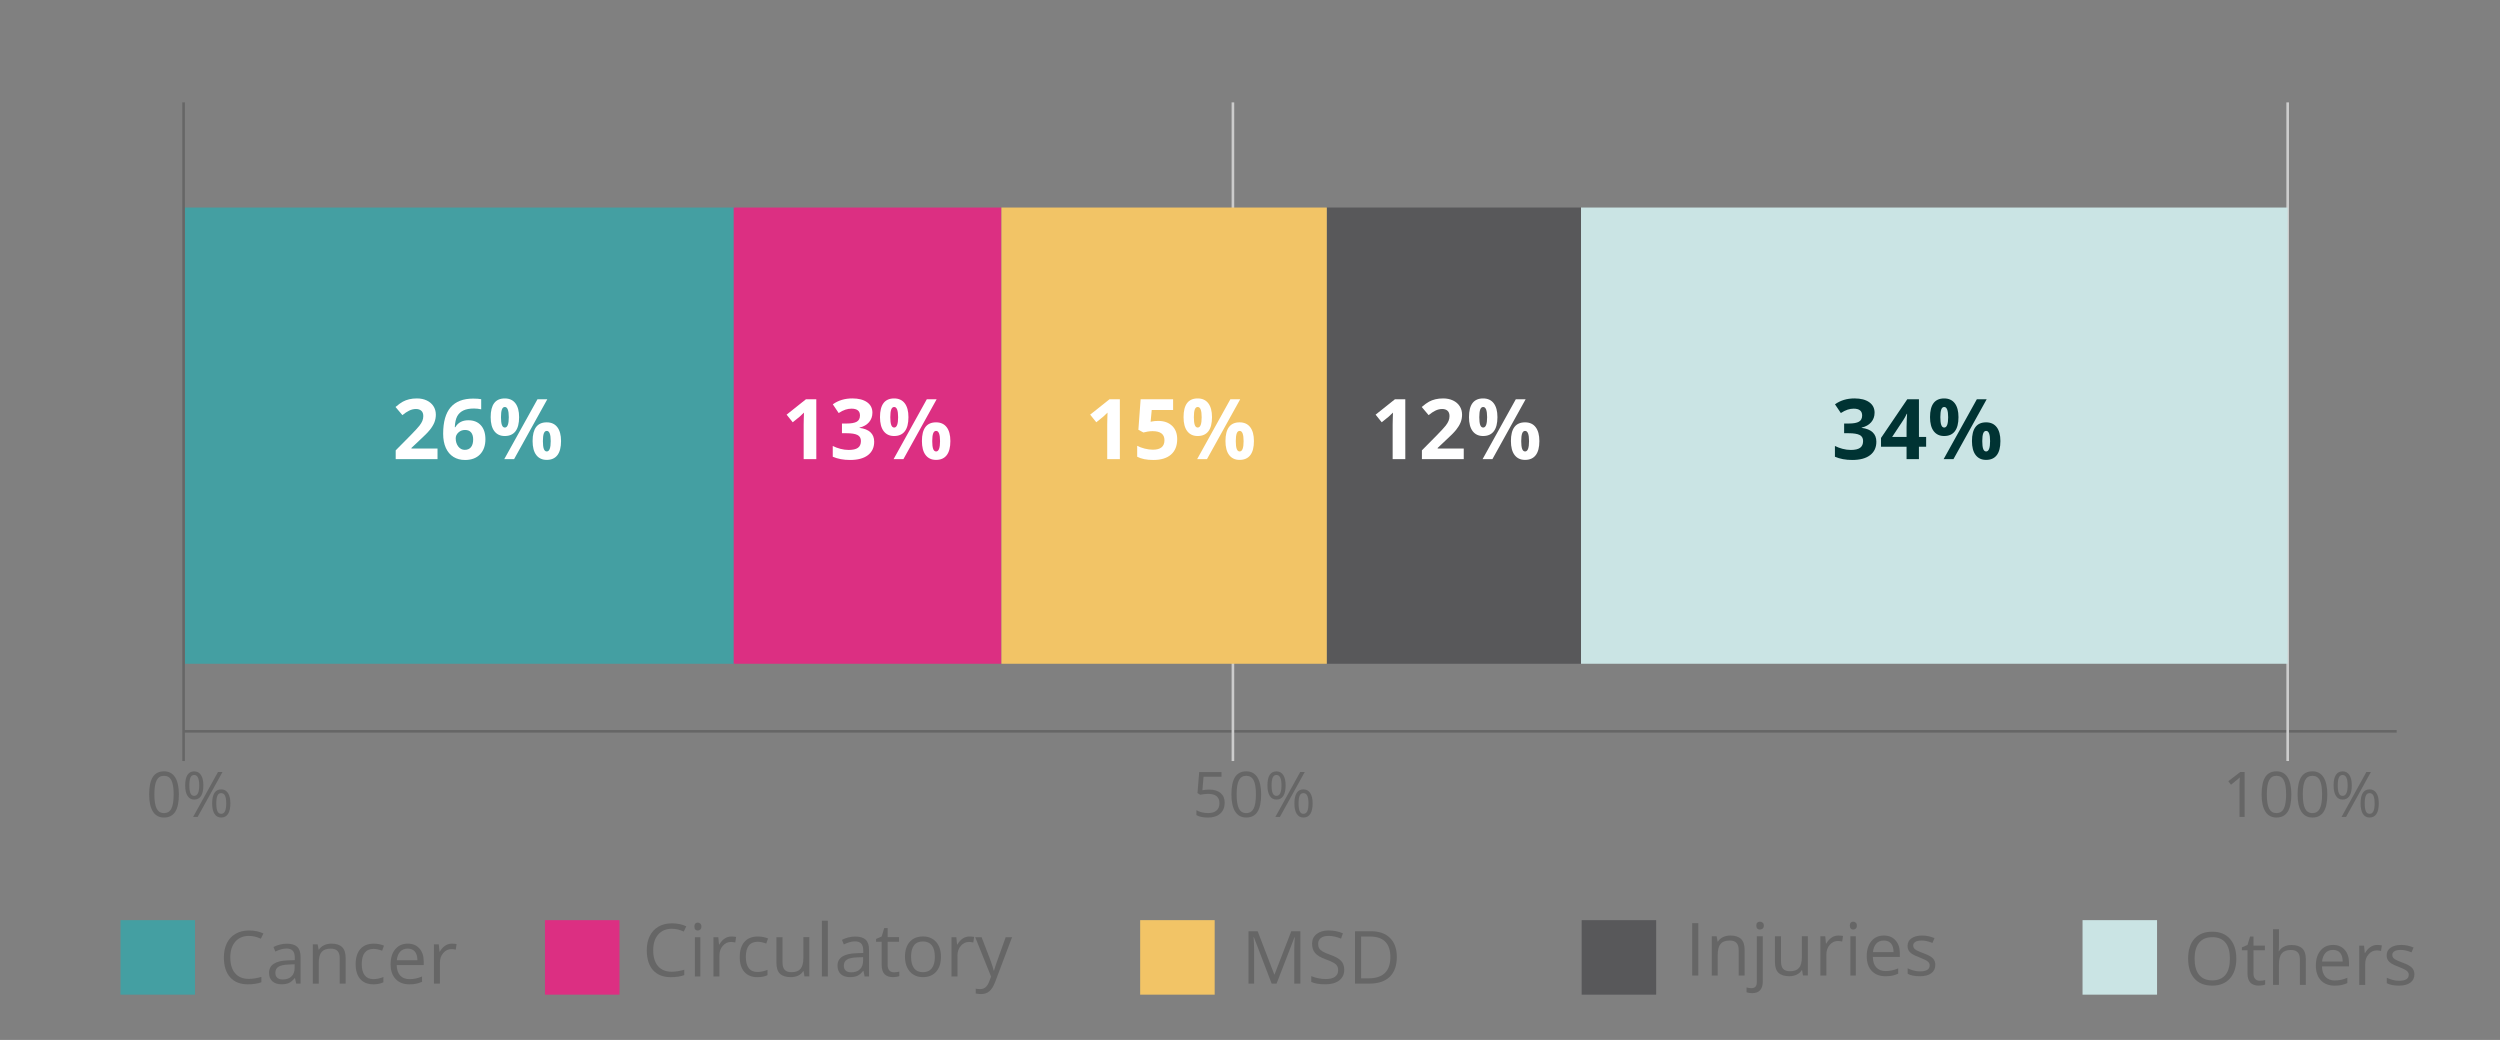 <?xml version="1.0" encoding="utf-8"?>
<!-- Generator: Adobe Illustrator 16.0.0, SVG Export Plug-In . SVG Version: 6.00 Build 0)  -->
<!DOCTYPE svg PUBLIC "-//W3C//DTD SVG 1.1//EN" "http://www.w3.org/Graphics/SVG/1.1/DTD/svg11.dtd">
<svg version="1.1" id="Capa_1" xmlns="http://www.w3.org/2000/svg" xmlns:xlink="http://www.w3.org/1999/xlink" x="0px" y="0px"
	 width="477px" height="198.425px" viewBox="0 0 477 198.425" enable-background="new 0 0 477 198.425" xml:space="preserve">
<rect x="0" y="0" width="477" height="198.425" fill="#808080" stroke="none"/>
<g id="Capa_1_1_">
</g>
<rect x="35.281" y="39.598" fill="#449FA2" width="104.954" height="87.048"/>
<line fill="none" stroke="#666666" stroke-width="0.5" stroke-miterlimit="10" x1="35.029" y1="139.537" x2="457.285" y2="139.537"/>
<g>
	<line fill="none" stroke="#CCCCCC" stroke-width="0.5" stroke-miterlimit="10" x1="235.24" y1="145.203" x2="235.24" y2="19.535"/>
	<line fill="none" stroke="#CCCCCC" stroke-width="0.5" stroke-miterlimit="10" x1="436.49" y1="145.203" x2="436.49" y2="19.535"/>
</g>
<g>
	<path fill="#666666" d="M28.46,151.57c0-1.488,0.231-2.598,0.699-3.318c0.466-0.721,1.178-1.082,2.134-1.082
		c0.929,0,1.634,0.377,2.116,1.129c0.479,0.755,0.723,1.847,0.723,3.273c0,1.479-0.232,2.588-0.699,3.316
		c-0.467,0.73-1.18,1.098-2.14,1.098c-0.925,0-1.628-0.375-2.11-1.121C28.702,154.115,28.46,153.018,28.46,151.57z M29.456,151.57
		c0,1.244,0.146,2.148,0.438,2.717c0.293,0.566,0.759,0.853,1.397,0.853c0.646,0,1.116-0.287,1.405-0.861
		c0.291-0.573,0.438-1.478,0.438-2.702c0-1.229-0.146-2.127-0.438-2.697s-0.759-0.855-1.405-0.855c-0.642,0-1.104,0.279-1.397,0.846
		C29.603,149.425,29.456,150.328,29.456,151.57z"/>
	<path fill="#666666" d="M35.333,149.854c0-0.886,0.145-1.554,0.433-2.002c0.289-0.446,0.717-0.672,1.281-0.672
		c0.563,0,0.997,0.229,1.3,0.694c0.305,0.465,0.455,1.125,0.455,1.979c0,0.894-0.147,1.565-0.445,2.021s-0.731,0.685-1.31,0.685
		c-0.542,0-0.963-0.231-1.264-0.697C35.484,151.396,35.333,150.727,35.333,149.854z M36.124,149.854c0,0.666,0.07,1.164,0.217,1.496
		c0.146,0.334,0.38,0.5,0.706,0.5c0.644,0,0.964-0.666,0.964-1.996c0-1.326-0.32-1.987-0.964-1.987
		c-0.325,0-0.563,0.164-0.706,0.493C36.198,148.689,36.124,149.188,36.124,149.854z M36.848,155.869l4.739-8.566h0.864l-4.739,8.566
		H36.848z M40.479,153.289c0-0.887,0.146-1.555,0.436-2.002c0.29-0.449,0.718-0.676,1.286-0.676c0.552,0,0.979,0.229,1.292,0.688
		c0.309,0.459,0.463,1.121,0.463,1.988c0,0.887-0.148,1.559-0.446,2.014c-0.297,0.455-0.732,0.684-1.309,0.684
		c-0.554,0-0.979-0.23-1.274-0.695C40.626,154.824,40.479,154.158,40.479,153.289z M41.27,153.289c0,0.668,0.071,1.166,0.217,1.494
		c0.146,0.328,0.384,0.492,0.711,0.492c0.329,0,0.572-0.16,0.729-0.486c0.157-0.324,0.235-0.824,0.235-1.5
		c0-0.666-0.078-1.162-0.235-1.481c-0.155-0.322-0.398-0.481-0.729-0.481c-0.329,0-0.564,0.159-0.711,0.481
		C41.341,152.126,41.27,152.623,41.27,153.289z"/>
</g>
<g>
	<path fill="#666666" d="M228.276,155.518v-0.938c0.272,0.174,0.612,0.313,1.021,0.412c0.406,0.098,0.808,0.146,1.201,0.146
		c0.688,0,1.222-0.16,1.604-0.481c0.381-0.324,0.57-0.791,0.57-1.402c0-1.191-0.732-1.787-2.199-1.787
		c-0.371,0-0.867,0.057-1.489,0.168l-0.504-0.32l0.325-4.008h4.261v0.893h-3.43l-0.217,2.576c0.449-0.082,0.896-0.123,1.342-0.123
		c0.903,0,1.613,0.225,2.132,0.666c0.52,0.445,0.776,1.055,0.776,1.826c0,0.889-0.282,1.584-0.849,2.09
		c-0.563,0.506-1.343,0.758-2.335,0.758C229.52,155.986,228.783,155.83,228.276,155.518z"/>
	<path fill="#666666" d="M234.955,151.57c0-1.488,0.231-2.598,0.697-3.318c0.468-0.721,1.18-1.082,2.136-1.082
		c0.929,0,1.634,0.377,2.115,1.129c0.48,0.755,0.725,1.847,0.725,3.273c0,1.479-0.232,2.588-0.699,3.316
		c-0.467,0.73-1.18,1.098-2.14,1.098c-0.927,0-1.628-0.375-2.11-1.121C235.196,154.115,234.955,153.018,234.955,151.57z
		 M235.951,151.57c0,1.244,0.146,2.148,0.438,2.717c0.293,0.566,0.76,0.853,1.398,0.853c0.646,0,1.114-0.287,1.405-0.861
		c0.291-0.573,0.438-1.478,0.438-2.702c0-1.229-0.146-2.127-0.438-2.697s-0.758-0.855-1.405-0.855c-0.642,0-1.105,0.279-1.398,0.846
		C236.096,149.425,235.951,150.328,235.951,151.57z"/>
	<path fill="#666666" d="M241.828,149.854c0-0.886,0.143-1.554,0.432-2.002c0.289-0.446,0.717-0.672,1.281-0.672
		c0.563,0,0.998,0.229,1.301,0.694c0.305,0.465,0.455,1.125,0.455,1.979c0,0.894-0.148,1.565-0.445,2.021
		c-0.299,0.455-0.732,0.685-1.311,0.685c-0.541,0-0.963-0.231-1.266-0.697C241.979,151.396,241.828,150.727,241.828,149.854z
		 M242.619,149.854c0,0.666,0.07,1.164,0.217,1.496c0.145,0.334,0.379,0.5,0.705,0.5c0.645,0,0.965-0.666,0.965-1.996
		c0-1.326-0.32-1.987-0.965-1.987c-0.324,0-0.563,0.164-0.705,0.493C242.692,148.689,242.619,149.188,242.619,149.854z
		 M243.342,155.869l4.738-8.566h0.863l-4.738,8.566H243.342z M246.973,153.289c0-0.887,0.146-1.555,0.436-2.002
		c0.287-0.449,0.719-0.676,1.283-0.676c0.555,0,0.982,0.229,1.293,0.688s0.465,1.121,0.465,1.988c0,0.887-0.148,1.559-0.447,2.014
		c-0.297,0.455-0.73,0.684-1.311,0.684c-0.551,0-0.977-0.23-1.271-0.695C247.121,154.824,246.973,154.158,246.973,153.289z
		 M247.764,153.289c0,0.668,0.072,1.166,0.217,1.494c0.146,0.328,0.383,0.492,0.711,0.492c0.33,0,0.572-0.16,0.729-0.486
		c0.158-0.324,0.236-0.824,0.236-1.5c0-0.666-0.078-1.162-0.236-1.481c-0.156-0.322-0.396-0.481-0.729-0.481
		c-0.328,0-0.564,0.159-0.711,0.481C247.836,152.126,247.764,152.623,247.764,153.289z"/>
</g>
<g>
	<path fill="#666666" d="M425.158,149.055l2.271-1.753h0.842v8.566h-0.973v-6.104c0-0.509,0.018-0.986,0.047-1.438
		c-0.082,0.082-0.174,0.168-0.273,0.258c-0.102,0.09-0.564,0.471-1.396,1.143L425.158,149.055z"/>
	<path fill="#666666" d="M431.516,151.57c0-1.488,0.234-2.598,0.699-3.318c0.467-0.721,1.178-1.082,2.135-1.082
		c0.93,0,1.635,0.377,2.115,1.129c0.48,0.755,0.725,1.847,0.725,3.273c0,1.479-0.234,2.588-0.699,3.316
		c-0.467,0.73-1.18,1.098-2.141,1.098c-0.926,0-1.629-0.375-2.109-1.121C431.758,154.115,431.516,153.018,431.516,151.57z
		 M432.512,151.57c0,1.244,0.146,2.148,0.438,2.717c0.292,0.567,0.76,0.853,1.396,0.853c0.646,0,1.117-0.287,1.406-0.861
		c0.291-0.573,0.438-1.478,0.438-2.702c0-1.229-0.146-2.127-0.438-2.697c-0.289-0.57-0.76-0.855-1.406-0.855
		c-0.641,0-1.104,0.279-1.396,0.846C432.656,149.425,432.512,150.328,432.512,151.57z"/>
	<path fill="#666666" d="M438.379,151.57c0-1.488,0.23-2.598,0.697-3.318s1.18-1.082,2.135-1.082c0.93,0,1.635,0.377,2.115,1.129
		c0.48,0.755,0.725,1.847,0.725,3.273c0,1.479-0.232,2.588-0.699,3.316c-0.467,0.73-1.18,1.098-2.141,1.098
		c-0.926,0-1.627-0.375-2.109-1.121C438.617,154.115,438.379,153.018,438.379,151.57z M439.375,151.57
		c0,1.244,0.146,2.148,0.438,2.717c0.293,0.566,0.76,0.853,1.398,0.853c0.646,0,1.113-0.287,1.404-0.861
		c0.291-0.573,0.438-1.478,0.438-2.702c0-1.229-0.146-2.127-0.438-2.697s-0.76-0.855-1.404-0.855c-0.643,0-1.105,0.279-1.398,0.846
		C439.52,149.425,439.375,150.328,439.375,151.57z"/>
	<path fill="#666666" d="M445.252,149.854c0-0.886,0.145-1.554,0.434-2.002c0.287-0.446,0.715-0.672,1.279-0.672
		c0.563,0,0.998,0.229,1.301,0.694c0.305,0.465,0.455,1.125,0.455,1.979c0,0.894-0.148,1.565-0.445,2.021s-0.734,0.685-1.311,0.685
		c-0.543,0-0.963-0.231-1.266-0.697C445.401,151.396,445.252,150.727,445.252,149.854z M446.043,149.854
		c0,0.666,0.07,1.164,0.217,1.496c0.146,0.334,0.381,0.5,0.705,0.5c0.645,0,0.965-0.666,0.965-1.996c0-1.326-0.32-1.987-0.965-1.987
		c-0.324,0-0.563,0.164-0.705,0.493C446.115,148.689,446.043,149.188,446.043,149.854z M446.766,155.869l4.738-8.566h0.861
		l-4.736,8.566H446.766z M450.397,153.289c0-0.887,0.145-1.555,0.434-2.002c0.289-0.449,0.721-0.676,1.285-0.676
		c0.555,0,0.982,0.229,1.291,0.688c0.313,0.459,0.465,1.121,0.465,1.988c0,0.887-0.146,1.559-0.445,2.014
		c-0.297,0.455-0.732,0.684-1.311,0.684c-0.551,0-0.977-0.23-1.271-0.695C450.545,154.824,450.397,154.158,450.397,153.289z
		 M451.188,153.289c0,0.668,0.07,1.166,0.217,1.494s0.383,0.492,0.711,0.492c0.33,0,0.572-0.16,0.729-0.486
		c0.158-0.324,0.234-0.824,0.234-1.5c0-0.666-0.076-1.162-0.234-1.481c-0.154-0.322-0.398-0.481-0.729-0.481
		s-0.564,0.159-0.711,0.481C451.258,152.126,451.188,152.623,451.188,153.289z"/>
</g>
<rect x="253.147" y="39.598" fill="#58585A" width="48.512" height="87.048"/>
<rect x="139.984" y="39.598" fill="#DC2F82" width="51.088" height="87.048"/>
<rect x="191.072" y="39.598" fill="#F2C466" width="62.075" height="87.048"/>
<rect x="301.656" y="39.598" fill="#CAE4E4" width="134.832" height="87.048"/>
<g>
	<path fill="#003333" d="M357.67,78.74c0,0.714-0.219,1.32-0.648,1.82c-0.434,0.5-1.039,0.844-1.82,1.031v0.047
		c0.922,0.114,1.619,0.395,2.096,0.84c0.473,0.445,0.711,1.046,0.711,1.801c0,1.099-0.398,1.954-1.195,2.566
		c-0.797,0.612-1.938,0.918-3.414,0.918c-1.24,0-2.34-0.206-3.297-0.617v-2.055c0.439,0.224,0.93,0.406,1.461,0.547
		c0.531,0.141,1.057,0.211,1.578,0.211c0.797,0,1.385-0.136,1.766-0.406c0.379-0.271,0.57-0.706,0.57-1.305
		c0-0.536-0.219-0.917-0.656-1.141c-0.437-0.224-1.137-0.336-2.094-0.336h-0.867v-1.852h0.883c0.887,0,1.531-0.116,1.941-0.348
		c0.408-0.231,0.613-0.629,0.613-1.191c0-0.864-0.543-1.297-1.625-1.297c-0.375,0-0.76,0.063-1.146,0.188
		c-0.389,0.125-0.82,0.341-1.293,0.648l-1.117-1.664c1.041-0.75,2.283-1.125,3.729-1.125c1.182,0,2.113,0.239,2.801,0.719
		C357.324,77.22,357.67,77.886,357.67,78.74z"/>
	<path fill="#003333" d="M367.506,85.24h-1.375v2.367h-2.359V85.24h-4.875v-1.68l5.008-7.375h2.229v7.18h1.375L367.506,85.24
		L367.506,85.24z M363.772,83.365v-1.938c0-0.323,0.012-0.792,0.039-1.406c0.025-0.614,0.047-0.972,0.063-1.07h-0.063
		c-0.193,0.427-0.426,0.844-0.695,1.25l-2.094,3.164H363.772z"/>
	<path fill="#003333" d="M373.678,79.592c0,1.198-0.232,2.098-0.695,2.699c-0.465,0.602-1.145,0.902-2.039,0.902
		c-0.857,0-1.521-0.309-1.992-0.926c-0.469-0.617-0.703-1.509-0.703-2.676c0-2.38,0.898-3.57,2.695-3.57
		c0.879,0,1.555,0.309,2.027,0.926C373.442,77.564,373.678,78.446,373.678,79.592z M370.217,79.607c0,0.661,0.059,1.155,0.176,1.48
		c0.117,0.325,0.305,0.488,0.566,0.488c0.5,0,0.75-0.656,0.75-1.969c0-1.302-0.25-1.953-0.75-1.953c-0.264,0-0.449,0.16-0.566,0.48
		C370.276,78.453,370.217,78.946,370.217,79.607z M379.053,76.186l-6.336,11.422h-1.875l6.336-11.422H379.053z M381.678,84.154
		c0,1.192-0.232,2.09-0.695,2.691c-0.465,0.604-1.145,0.902-2.039,0.902c-0.857,0-1.521-0.309-1.992-0.926
		c-0.469-0.617-0.703-1.507-0.703-2.668c0-2.38,0.898-3.57,2.695-3.57c0.879,0,1.555,0.309,2.027,0.926
		C381.442,82.127,381.678,83.009,381.678,84.154z M378.217,84.17c0,0.661,0.059,1.155,0.176,1.48
		c0.117,0.325,0.305,0.488,0.566,0.488c0.5,0,0.75-0.656,0.75-1.969c0-1.302-0.25-1.953-0.75-1.953c-0.264,0-0.449,0.16-0.566,0.48
		C378.276,83.016,378.217,83.509,378.217,84.17z"/>
</g>
<g>
	<path fill="#FFFFFF" d="M268.133,87.607h-2.414v-6.609l0.023-1.086l0.037-1.188c-0.398,0.401-0.68,0.664-0.836,0.789l-1.313,1.055
		l-1.164-1.453l3.68-2.93h1.984L268.133,87.607L268.133,87.607z"/>
	<path fill="#FFFFFF" d="M279.281,87.607h-7.982v-1.68l2.867-2.898c0.85-0.87,1.402-1.473,1.664-1.809
		c0.262-0.336,0.447-0.646,0.563-0.934c0.115-0.286,0.172-0.583,0.172-0.891c0-0.458-0.125-0.8-0.379-1.023
		c-0.252-0.224-0.59-0.336-1.012-0.336c-0.441,0-0.871,0.102-1.289,0.305c-0.416,0.203-0.854,0.492-1.305,0.867l-1.313-1.555
		c0.563-0.479,1.029-0.817,1.398-1.016c0.371-0.198,0.771-0.351,1.211-0.457c0.438-0.106,0.928-0.16,1.469-0.16
		c0.715,0,1.344,0.13,1.891,0.391c0.548,0.261,0.975,0.625,1.273,1.094c0.303,0.469,0.453,1.005,0.453,1.609
		c0,0.526-0.092,1.02-0.277,1.479c-0.184,0.461-0.471,0.934-0.857,1.418c-0.389,0.484-1.07,1.175-2.053,2.07l-1.469,1.383v0.109
		h4.978v2.034H279.281z"/>
	<path fill="#FFFFFF" d="M285.711,79.592c0,1.198-0.23,2.098-0.695,2.699c-0.463,0.602-1.143,0.902-2.039,0.902
		c-0.857,0-1.521-0.309-1.992-0.926c-0.469-0.617-0.703-1.509-0.703-2.676c0-2.38,0.898-3.57,2.695-3.57
		c0.881,0,1.559,0.309,2.027,0.926C285.477,77.564,285.711,78.446,285.711,79.592z M282.25,79.607c0,0.661,0.059,1.155,0.176,1.48
		c0.117,0.325,0.307,0.488,0.566,0.488c0.5,0,0.75-0.656,0.75-1.969c0-1.302-0.25-1.953-0.75-1.953c-0.262,0-0.449,0.16-0.566,0.48
		C282.309,78.453,282.25,78.946,282.25,79.607z M291.086,76.186l-6.336,11.422h-1.875l6.336-11.422H291.086z M293.711,84.154
		c0,1.192-0.23,2.09-0.695,2.691c-0.463,0.604-1.143,0.902-2.039,0.902c-0.857,0-1.521-0.309-1.992-0.926
		c-0.469-0.617-0.703-1.507-0.703-2.668c0-2.38,0.898-3.57,2.695-3.57c0.881,0,1.559,0.309,2.027,0.926
		C293.477,82.127,293.711,83.009,293.711,84.154z M290.25,84.17c0,0.661,0.059,1.155,0.176,1.48
		c0.117,0.325,0.307,0.488,0.566,0.488c0.5,0,0.75-0.656,0.75-1.969c0-1.302-0.25-1.953-0.75-1.953c-0.262,0-0.449,0.16-0.566,0.48
		C290.309,83.016,290.25,83.509,290.25,84.17z"/>
</g>
<g>
	<path fill="#FFFFFF" d="M213.672,87.607h-2.414v-6.609l0.021-1.086l0.039-1.188c-0.399,0.401-0.68,0.664-0.836,0.789l-1.313,1.055
		l-1.164-1.453l3.68-2.93h1.984L213.672,87.607L213.672,87.607z"/>
	<path fill="#FFFFFF" d="M220.992,80.311c1.104,0,1.981,0.31,2.637,0.93c0.654,0.62,0.979,1.469,0.979,2.547
		c0,1.276-0.394,2.258-1.18,2.945s-1.911,1.031-3.375,1.031c-1.271,0-2.297-0.206-3.078-0.617v-2.086
		c0.411,0.219,0.893,0.397,1.438,0.535c0.547,0.138,1.063,0.207,1.555,0.207c1.474,0,2.211-0.604,2.211-1.813
		c0-1.151-0.763-1.727-2.289-1.727c-0.276,0-0.581,0.027-0.914,0.082c-0.333,0.055-0.604,0.113-0.813,0.176l-0.961-0.516l0.43-5.82
		h6.195v2.047h-4.078l-0.211,2.242l0.271-0.055C220.13,80.347,220.523,80.311,220.992,80.311z"/>
	<path fill="#FFFFFF" d="M231.25,79.592c0,1.198-0.231,2.098-0.695,2.699s-1.144,0.902-2.039,0.902
		c-0.857,0-1.521-0.309-1.992-0.926c-0.469-0.617-0.703-1.509-0.703-2.676c0-2.38,0.898-3.57,2.695-3.57
		c0.88,0,1.556,0.309,2.027,0.926C231.014,77.564,231.25,78.446,231.25,79.592z M227.789,79.607c0,0.661,0.059,1.155,0.176,1.48
		c0.117,0.325,0.306,0.488,0.564,0.488c0.5,0,0.75-0.656,0.75-1.969c0-1.302-0.25-1.953-0.75-1.953c-0.261,0-0.447,0.16-0.564,0.48
		C227.848,78.453,227.789,78.946,227.789,79.607z M236.625,76.186l-6.336,11.422h-1.875l6.336-11.422H236.625z M239.25,84.154
		c0,1.192-0.232,2.09-0.696,2.691c-0.464,0.604-1.144,0.902-2.039,0.902c-0.859,0-1.521-0.309-1.992-0.926
		c-0.469-0.617-0.703-1.507-0.703-2.668c0-2.38,0.898-3.57,2.695-3.57c0.88,0,1.556,0.309,2.027,0.926
		C239.014,82.127,239.25,83.009,239.25,84.154z M235.789,84.17c0,0.661,0.059,1.155,0.176,1.48c0.117,0.325,0.306,0.488,0.564,0.488
		c0.5,0,0.75-0.656,0.75-1.969c0-1.302-0.25-1.953-0.75-1.953c-0.261,0-0.447,0.16-0.564,0.48
		C235.848,83.016,235.789,83.509,235.789,84.17z"/>
</g>
<g>
	<path fill="#FFFFFF" d="M155.753,87.607h-2.414v-6.609l0.021-1.086l0.039-1.188c-0.399,0.401-0.68,0.664-0.836,0.789l-1.313,1.055
		l-1.164-1.453l3.68-2.93h1.984L155.753,87.607L155.753,87.607z"/>
	<path fill="#FFFFFF" d="M166.456,78.74c0,0.714-0.218,1.32-0.648,1.82s-1.039,0.844-1.82,1.031v0.047
		c0.924,0.114,1.62,0.395,2.096,0.84c0.474,0.445,0.711,1.046,0.711,1.801c0,1.099-0.398,1.954-1.195,2.566
		c-0.797,0.612-1.935,0.918-3.414,0.918c-1.239,0-2.339-0.206-3.297-0.617v-2.055c0.442,0.224,0.93,0.406,1.461,0.547
		c0.531,0.141,1.058,0.211,1.578,0.211c0.797,0,1.386-0.136,1.766-0.406s0.57-0.706,0.57-1.305c0-0.536-0.219-0.917-0.656-1.141
		c-0.437-0.224-1.136-0.336-2.094-0.336h-0.867v-1.852h0.883c0.888,0,1.532-0.116,1.941-0.348s0.613-0.629,0.613-1.191
		c0-0.864-0.542-1.297-1.625-1.297c-0.375,0-0.757,0.063-1.146,0.188c-0.388,0.125-0.817,0.341-1.293,0.648l-1.117-1.664
		c1.042-0.75,2.284-1.125,3.729-1.125c1.183,0,2.116,0.239,2.801,0.719C166.115,77.219,166.456,77.886,166.456,78.74z"/>
	<path fill="#FFFFFF" d="M173.331,79.592c0,1.198-0.231,2.098-0.695,2.699s-1.144,0.902-2.039,0.902
		c-0.859,0-1.521-0.309-1.992-0.926c-0.469-0.617-0.703-1.509-0.703-2.676c0-2.38,0.898-3.57,2.695-3.57
		c0.88,0,1.556,0.309,2.027,0.926C173.095,77.564,173.331,78.446,173.331,79.592z M169.87,79.607c0,0.661,0.059,1.155,0.176,1.48
		c0.117,0.325,0.306,0.488,0.564,0.488c0.5,0,0.75-0.656,0.75-1.969c0-1.302-0.25-1.953-0.75-1.953c-0.261,0-0.447,0.16-0.564,0.48
		C169.929,78.453,169.87,78.946,169.87,79.607z M178.706,76.186l-6.336,11.422h-1.875l6.336-11.422H178.706z M181.331,84.154
		c0,1.192-0.231,2.09-0.695,2.691c-0.464,0.601-1.144,0.902-2.039,0.902c-0.859,0-1.521-0.309-1.992-0.926
		c-0.469-0.617-0.703-1.507-0.703-2.668c0-2.38,0.898-3.57,2.695-3.57c0.88,0,1.556,0.309,2.027,0.926
		C181.095,82.126,181.331,83.009,181.331,84.154z M177.87,84.17c0,0.661,0.059,1.155,0.176,1.48
		c0.117,0.325,0.306,0.488,0.564,0.488c0.5,0,0.75-0.656,0.75-1.969c0-1.302-0.25-1.953-0.75-1.953c-0.261,0-0.447,0.16-0.564,0.48
		C177.929,83.016,177.87,83.509,177.87,84.17z"/>
</g>
<g>
	<path fill="#FFFFFF" d="M83.484,87.607H75.5v-1.68l2.867-2.898c0.849-0.87,1.401-1.473,1.662-1.809
		c0.263-0.336,0.448-0.646,0.563-0.934s0.172-0.583,0.172-0.891c0-0.458-0.126-0.8-0.379-1.023c-0.253-0.223-0.59-0.336-1.012-0.336
		c-0.442,0-0.872,0.102-1.289,0.305c-0.417,0.203-0.854,0.492-1.307,0.867l-1.313-1.555c0.563-0.479,1.028-0.817,1.397-1.016
		c0.369-0.199,0.772-0.351,1.212-0.457c0.438-0.106,0.927-0.16,1.469-0.16c0.714,0,1.344,0.13,1.891,0.391
		c0.547,0.261,0.974,0.625,1.273,1.094c0.301,0.469,0.453,1.005,0.453,1.609c0,0.526-0.095,1.02-0.277,1.479
		c-0.184,0.46-0.472,0.934-0.859,1.418c-0.387,0.484-1.069,1.175-2.051,2.07l-1.469,1.383v0.109h4.977v2.034H83.484z"/>
	<path fill="#FFFFFF" d="M84.554,82.756c0-2.261,0.479-3.942,1.434-5.047c0.956-1.105,2.389-1.656,4.293-1.656
		c0.651,0,1.161,0.039,1.531,0.117v1.93c-0.464-0.104-0.922-0.156-1.375-0.156c-0.828,0-1.504,0.125-2.025,0.375
		c-0.523,0.25-0.915,0.62-1.178,1.109c-0.261,0.489-0.414,1.185-0.461,2.086h0.104c0.516-0.886,1.341-1.328,2.477-1.328
		c1.021,0,1.82,0.32,2.398,0.961s0.867,1.526,0.867,2.656c0,1.219-0.346,2.184-1.031,2.896c-0.688,0.711-1.643,1.066-2.859,1.066
		c-0.844,0-1.579-0.195-2.207-0.586c-0.628-0.391-1.11-0.961-1.453-1.711C84.726,84.717,84.554,83.813,84.554,82.756z
		 M88.679,85.834c0.516,0,0.911-0.173,1.188-0.52c0.275-0.347,0.412-0.84,0.412-1.48c0-0.558-0.129-0.996-0.387-1.316
		s-0.646-0.48-1.168-0.48c-0.489,0-0.907,0.159-1.254,0.477s-0.52,0.688-0.52,1.109c0,0.62,0.162,1.144,0.486,1.57
		C87.765,85.62,88.179,85.834,88.679,85.834z"/>
	<path fill="#FFFFFF" d="M99.047,79.592c0,1.198-0.231,2.098-0.695,2.699s-1.144,0.902-2.039,0.902
		c-0.857,0-1.521-0.309-1.992-0.926c-0.469-0.617-0.701-1.509-0.701-2.676c0-2.38,0.896-3.57,2.693-3.57
		c0.88,0,1.558,0.309,2.027,0.926C98.811,77.564,99.047,78.446,99.047,79.592z M95.586,79.607c0,0.661,0.059,1.155,0.176,1.48
		c0.117,0.325,0.306,0.488,0.566,0.488c0.5,0,0.75-0.656,0.75-1.969c0-1.302-0.25-1.953-0.75-1.953c-0.263,0-0.449,0.16-0.566,0.48
		C95.645,78.453,95.586,78.946,95.586,79.607z M104.422,76.186l-6.336,11.422h-1.875l6.336-11.422H104.422z M107.047,84.154
		c0,1.192-0.231,2.09-0.695,2.691c-0.464,0.601-1.144,0.902-2.039,0.902c-0.857,0-1.521-0.309-1.992-0.926
		c-0.469-0.617-0.701-1.507-0.701-2.668c0-2.38,0.896-3.57,2.693-3.57c0.88,0,1.558,0.309,2.027,0.926
		C106.811,82.126,107.047,83.009,107.047,84.154z M103.586,84.17c0,0.661,0.059,1.155,0.176,1.48
		c0.117,0.325,0.306,0.488,0.566,0.488c0.5,0,0.75-0.656,0.75-1.969c0-1.302-0.25-1.953-0.75-1.953c-0.263,0-0.449,0.16-0.566,0.48
		C103.645,83.016,103.586,83.509,103.586,84.17z"/>
</g>
<line fill="none" stroke="#666666" stroke-width="0.5" stroke-miterlimit="10" x1="35.029" y1="145.203" x2="35.029" y2="19.535"/>
<g>
	<g>
		<rect x="22.99" y="175.564" fill="#449FA2" width="14.217" height="14.217"/>
		<g>
			<path fill="#666666" d="M42.717,182.66c0-1.029,0.188-1.932,0.57-2.707c0.381-0.771,0.936-1.369,1.662-1.789
				c0.725-0.418,1.58-0.629,2.564-0.629c1.049,0,1.965,0.191,2.748,0.574l-0.492,0.998c-0.756-0.355-1.516-0.533-2.271-0.533
				c-1.1,0-1.965,0.365-2.604,1.098c-0.635,0.73-0.953,1.73-0.953,3.002c0,1.308,0.309,2.316,0.921,3.027
				c0.612,0.713,1.485,1.07,2.62,1.07c0.697,0,1.492-0.125,2.389-0.377v1.021c-0.691,0.262-1.55,0.396-2.563,0.396
				c-1.475,0-2.604-0.446-3.398-1.343C43.115,185.576,42.717,184.307,42.717,182.66z"/>
			<path fill="#666666" d="M51.336,185.609c0-1.51,1.213-2.301,3.637-2.373l1.271-0.041v-0.471c0-0.598-0.125-1.035-0.379-1.318
				s-0.654-0.426-1.213-0.426c-0.623,0-1.326,0.191-2.113,0.582l-0.354-0.871c0.369-0.197,0.771-0.354,1.213-0.465
				c0.438-0.111,0.881-0.168,1.322-0.168c0.895,0,1.555,0.195,1.982,0.594c0.43,0.396,0.646,1.033,0.646,1.908v5.109h-0.84
				l-0.227-1.053H56.23c-0.373,0.463-0.746,0.778-1.117,0.942c-0.367,0.164-0.832,0.246-1.389,0.246
				c-0.746,0-1.33-0.188-1.754-0.572C51.547,186.855,51.336,186.314,51.336,185.609z M52.541,185.623
				c0,0.412,0.123,0.728,0.371,0.941c0.248,0.213,0.594,0.32,1.041,0.32c0.705,0,1.258-0.191,1.658-0.584
				c0.404-0.389,0.604-0.934,0.604-1.635v-0.681l-1.133,0.048c-0.898,0.032-1.549,0.174-1.947,0.424
				C52.74,184.708,52.541,185.098,52.541,185.623z"/>
			<path fill="#666666" d="M59.683,187.673v-7.491h0.924l0.186,1.012h0.057c0.23-0.362,0.561-0.646,0.979-0.849
				c0.42-0.2,0.887-0.301,1.4-0.301c0.9,0,1.582,0.217,2.035,0.652c0.455,0.436,0.687,1.131,0.687,2.088v4.889h-1.136v-4.854
				c0-0.612-0.141-1.067-0.418-1.37c-0.275-0.302-0.713-0.451-1.307-0.451c-0.781,0-1.355,0.211-1.723,0.637
				c-0.365,0.428-0.549,1.125-0.549,2.105v3.938h-1.135V187.673z"/>
			<path fill="#666666" d="M67.859,183.977c0-1.254,0.303-2.224,0.898-2.906c0.6-0.685,1.457-1.024,2.574-1.024
				c0.357,0,0.721,0.039,1.08,0.117c0.357,0.076,0.643,0.168,0.848,0.272l-0.35,0.963c-0.25-0.103-0.523-0.185-0.82-0.25
				c-0.295-0.063-0.557-0.101-0.785-0.101c-1.521,0-2.283,0.974-2.283,2.912c0,0.922,0.188,1.627,0.559,2.119
				c0.373,0.492,0.922,0.738,1.65,0.738c0.623,0,1.266-0.135,1.92-0.402v1.004c-0.502,0.263-1.133,0.392-1.895,0.392
				c-1.084,0-1.922-0.334-2.512-1.002C68.154,186.143,67.859,185.197,67.859,183.977z"/>
			<path fill="#666666" d="M74.525,183.988c0-1.207,0.295-2.166,0.891-2.877c0.594-0.711,1.391-1.066,2.391-1.066
				c0.938,0,1.676,0.31,2.221,0.927c0.545,0.616,0.816,1.435,0.816,2.442v0.719h-5.154c0.021,0.882,0.246,1.548,0.668,2.002
				c0.422,0.457,1.02,0.687,1.785,0.687c0.803,0,1.599-0.17,2.385-0.506v1.013c-0.398,0.172-0.777,0.297-1.135,0.371
				c-0.355,0.075-0.787,0.112-1.291,0.112c-1.104,0-1.979-0.336-2.615-1.013C74.845,186.123,74.525,185.188,74.525,183.988z
				 M75.713,183.208h3.926c0-0.715-0.16-1.264-0.479-1.643c-0.318-0.381-0.775-0.572-1.369-0.572c-0.604,0-1.084,0.197-1.439,0.588
				C75.988,181.975,75.777,182.518,75.713,183.208z"/>
			<path fill="#666666" d="M82.795,187.673v-7.491h0.924l0.139,1.396h0.061c0.277-0.49,0.611-0.867,1.006-1.134
				s0.822-0.397,1.293-0.397c0.332,0,0.633,0.027,0.896,0.084l-0.156,1.061c-0.311-0.068-0.582-0.104-0.82-0.104
				c-0.605,0-1.123,0.246-1.555,0.738c-0.432,0.49-0.646,1.104-0.646,1.836v4.016L82.795,187.673L82.795,187.673z"/>
		</g>
	</g>
	<g>
		<rect x="103.981" y="175.564" fill="#DC2F82" width="14.219" height="14.217"/>
		<g>
			<path fill="#666666" d="M123.404,181.294c0-1.028,0.19-1.932,0.571-2.705c0.381-0.772,0.937-1.371,1.661-1.789
				c0.726-0.42,1.582-0.629,2.565-0.629c1.048,0,1.964,0.189,2.748,0.572l-0.492,0.998c-0.756-0.354-1.515-0.531-2.271-0.531
				c-1.098,0-1.965,0.363-2.602,1.097c-0.636,0.729-0.953,1.729-0.953,3.002c0,1.308,0.307,2.315,0.919,3.028
				s1.486,1.068,2.622,1.068c0.696,0,1.492-0.125,2.386-0.377v1.021c-0.691,0.264-1.547,0.395-2.563,0.395
				c-1.474,0-2.604-0.447-3.4-1.342C123.801,184.21,123.404,182.941,123.404,181.294z"/>
			<path fill="#666666" d="M132.489,176.785c0-0.26,0.062-0.449,0.178-0.57c0.118-0.118,0.266-0.182,0.439-0.182
				c0.197,0,0.366,0.063,0.508,0.186c0.145,0.123,0.216,0.314,0.216,0.566c0,0.254-0.07,0.445-0.216,0.572
				c-0.143,0.125-0.312,0.188-0.508,0.188c-0.176,0-0.323-0.063-0.439-0.188C132.548,177.232,132.489,177.041,132.489,176.785z
				 M132.585,186.309v-7.492h1.039v7.492H132.585z"/>
			<path fill="#666666" d="M136.126,186.309v-7.492h0.924l0.139,1.396h0.061c0.277-0.486,0.612-0.863,1.007-1.133
				c0.392-0.267,0.822-0.396,1.292-0.396c0.333,0,0.631,0.026,0.896,0.082l-0.155,1.06c-0.312-0.066-0.583-0.103-0.819-0.103
				c-0.606,0-1.125,0.245-1.556,0.735c-0.433,0.492-0.646,1.104-0.646,1.838v4.017h-1.138L136.126,186.309L136.126,186.309z"/>
			<path fill="#666666" d="M141.143,182.611c0-1.254,0.3-2.223,0.898-2.906c0.6-0.682,1.457-1.022,2.574-1.022
				c0.358,0,0.72,0.039,1.078,0.114c0.36,0.078,0.646,0.17,0.85,0.273l-0.351,0.963c-0.25-0.1-0.521-0.184-0.818-0.25
				c-0.296-0.064-0.56-0.098-0.785-0.098c-1.522,0-2.283,0.971-2.283,2.912c0,0.92,0.188,1.627,0.557,2.117
				c0.371,0.492,0.924,0.736,1.651,0.736c0.625,0,1.265-0.136,1.921-0.402v1.008c-0.501,0.26-1.132,0.389-1.895,0.389
				c-1.084,0-1.922-0.334-2.514-1.002C141.438,184.777,141.143,183.832,141.143,182.611z"/>
			<path fill="#666666" d="M148.143,183.718v-4.901h1.162v4.86c0,0.609,0.139,1.064,0.416,1.367
				c0.277,0.302,0.712,0.449,1.304,0.449c0.782,0,1.354-0.213,1.718-0.643c0.359-0.43,0.542-1.127,0.542-2.1v-3.938h1.135v7.492
				h-0.923l-0.177-1.006h-0.063c-0.232,0.369-0.555,0.65-0.967,0.85c-0.412,0.195-0.881,0.293-1.408,0.293
				c-0.916,0-1.604-0.217-2.057-0.648C148.371,185.365,148.143,184.669,148.143,183.718z"/>
			<path fill="#666666" d="M156.818,186.309v-10.638h1.137v10.638H156.818z"/>
			<path fill="#666666" d="M159.799,184.244c0-1.51,1.211-2.301,3.635-2.373l1.272-0.041v-0.471c0-0.596-0.126-1.035-0.379-1.316
				c-0.252-0.285-0.655-0.428-1.211-0.428c-0.623,0-1.328,0.193-2.115,0.582l-0.354-0.871c0.369-0.197,0.773-0.354,1.213-0.465
				c0.44-0.111,0.882-0.168,1.323-0.168c0.894,0,1.553,0.197,1.982,0.594c0.431,0.398,0.646,1.033,0.646,1.908v5.113h-0.841
				l-0.227-1.057h-0.057c-0.373,0.465-0.745,0.779-1.116,0.943c-0.369,0.163-0.833,0.245-1.389,0.245
				c-0.746,0-1.331-0.188-1.755-0.571C160.01,185.49,159.799,184.949,159.799,184.244z M161.002,184.259
				c0,0.412,0.124,0.726,0.372,0.939c0.248,0.215,0.596,0.322,1.041,0.322c0.705,0,1.26-0.193,1.661-0.584s0.604-0.936,0.604-1.637
				v-0.68l-1.133,0.049c-0.9,0.031-1.551,0.172-1.948,0.422C161.201,183.343,161.002,183.732,161.002,184.259z"/>
			<path fill="#666666" d="M167.154,179.697v-0.547l1.073-0.471l0.479-1.604h0.654v1.735h2.176v0.883h-2.176v4.421
				c0,0.45,0.107,0.799,0.321,1.041c0.214,0.241,0.508,0.362,0.882,0.362c0.201,0,0.396-0.017,0.581-0.045
				c0.188-0.029,0.335-0.063,0.444-0.093v0.855c-0.123,0.061-0.305,0.105-0.543,0.146c-0.239,0.039-0.455,0.058-0.646,0.058
				c-1.447,0-2.174-0.765-2.174-2.289v-4.457h-1.073L167.154,179.697L167.154,179.697z"/>
			<path fill="#666666" d="M172.67,182.548c0-1.219,0.305-2.168,0.913-2.85c0.607-0.68,1.454-1.021,2.536-1.021
				c1.045,0,1.875,0.35,2.489,1.045c0.616,0.695,0.925,1.639,0.925,2.824c0,1.225-0.309,2.18-0.922,2.865
				c-0.611,0.688-1.46,1.028-2.542,1.028c-0.668,0-1.261-0.155-1.777-0.474c-0.52-0.313-0.918-0.768-1.199-1.354
				C172.81,184.027,172.67,183.339,172.67,182.548z M173.833,182.548c0,0.959,0.189,1.689,0.575,2.191
				c0.383,0.504,0.945,0.754,1.689,0.754s1.311-0.25,1.693-0.75c0.386-0.5,0.579-1.229,0.579-2.195c0-0.955-0.192-1.68-0.579-2.176
				c-0.388-0.494-0.954-0.742-1.708-0.742c-0.743,0-1.308,0.244-1.686,0.732S173.833,181.58,173.833,182.548z"/>
			<path fill="#666666" d="M181.544,186.309v-7.492h0.924l0.139,1.396h0.061c0.277-0.486,0.612-0.863,1.007-1.133
				c0.392-0.267,0.822-0.396,1.291-0.396c0.333,0,0.631,0.026,0.896,0.082l-0.155,1.06c-0.312-0.066-0.583-0.103-0.82-0.103
				c-0.605,0-1.124,0.245-1.555,0.735c-0.433,0.492-0.646,1.104-0.646,1.838v4.017h-1.138v-0.004H181.544z"/>
			<path fill="#666666" d="M186.069,178.816h1.219l1.641,4.271c0.36,0.976,0.583,1.679,0.671,2.107h0.055
				c0.061-0.229,0.186-0.629,0.373-1.189c0.188-0.563,0.81-2.291,1.855-5.188h1.217l-3.22,8.531
				c-0.318,0.842-0.69,1.438-1.118,1.795c-0.426,0.353-0.948,0.528-1.568,0.528c-0.347,0-0.688-0.039-1.023-0.116v-0.916
				c0.25,0.055,0.531,0.082,0.841,0.082c0.779,0,1.335-0.438,1.668-1.313l0.417-1.064L186.069,178.816z"/>
		</g>
	</g>
	<rect x="397.348" y="175.564" fill="#CAE4E4" width="14.217" height="14.217"/>
	<g>
		<path fill="#666666" d="M417.494,182.906c0-1.631,0.402-2.895,1.203-3.789c0.805-0.896,1.941-1.348,3.418-1.348
			c1.438,0,2.561,0.457,3.363,1.369c0.807,0.912,1.211,2.172,1.211,3.777c0,1.6-0.404,2.854-1.213,3.77
			c-0.813,0.916-1.938,1.373-3.375,1.373c-1.471,0-2.607-0.449-3.406-1.35C417.897,185.813,417.494,184.544,417.494,182.906z
			 M418.729,182.919c0,1.354,0.287,2.383,0.863,3.084s1.414,1.054,2.514,1.054c1.105,0,1.943-0.353,2.508-1.05
			c0.566-0.696,0.85-1.729,0.85-3.088c0-1.35-0.279-2.369-0.846-3.063c-0.563-0.694-1.395-1.043-2.498-1.043
			c-1.105,0-1.947,0.351-2.523,1.052C419.016,180.563,418.729,181.582,418.729,182.919z"/>
		<path fill="#666666" d="M427.758,181.313v-0.547l1.07-0.474l0.48-1.602h0.656v1.736h2.174v0.883h-2.174v4.42
			c0,0.451,0.104,0.799,0.318,1.041c0.217,0.242,0.51,0.361,0.883,0.361c0.199,0,0.395-0.014,0.58-0.045
			c0.188-0.027,0.335-0.062,0.443-0.092v0.856c-0.123,0.06-0.303,0.104-0.543,0.146c-0.238,0.039-0.455,0.059-0.646,0.059
			c-1.449,0-2.176-0.764-2.176-2.289v-4.457h-1.069v0.003H427.758z"/>
		<path fill="#666666" d="M433.692,187.923v-10.637h1.135v3.219c0,0.39-0.018,0.709-0.055,0.965h0.068
			c0.223-0.358,0.541-0.645,0.953-0.852c0.41-0.207,0.883-0.313,1.41-0.313c0.916,0,1.604,0.217,2.063,0.65
			c0.459,0.438,0.688,1.127,0.688,2.076v4.887h-1.135v-4.846c0-0.611-0.139-1.066-0.416-1.367c-0.279-0.301-0.715-0.451-1.307-0.451
			c-0.789,0-1.363,0.215-1.729,0.643c-0.359,0.432-0.543,1.131-0.543,2.105v3.916h-1.135L433.692,187.923L433.692,187.923z"/>
		<path fill="#666666" d="M441.865,184.236c0-1.205,0.297-2.166,0.893-2.877c0.594-0.711,1.389-1.064,2.389-1.064
			c0.936,0,1.676,0.31,2.221,0.926c0.545,0.617,0.818,1.435,0.818,2.443v0.719h-5.154c0.023,0.882,0.244,1.547,0.668,2.002
			c0.422,0.457,1.02,0.687,1.783,0.687c0.805,0,1.6-0.17,2.385-0.506v1.013c-0.396,0.172-0.775,0.297-1.135,0.371
			c-0.354,0.075-0.787,0.112-1.291,0.112c-1.104,0-1.977-0.336-2.615-1.013C442.189,186.373,441.865,185.438,441.865,184.236z
			 M443.057,183.458h3.924c0-0.715-0.16-1.266-0.479-1.645c-0.318-0.381-0.775-0.57-1.369-0.57c-0.604,0-1.082,0.195-1.441,0.588
			C443.33,182.225,443.119,182.768,443.057,183.458z"/>
		<path fill="#666666" d="M450.139,187.923v-7.491h0.924l0.139,1.396h0.061c0.275-0.49,0.611-0.867,1.006-1.134
			c0.393-0.267,0.822-0.397,1.293-0.397c0.332,0,0.631,0.027,0.895,0.084l-0.154,1.059c-0.313-0.066-0.584-0.104-0.82-0.104
			c-0.604,0-1.125,0.246-1.555,0.738c-0.434,0.491-0.646,1.104-0.646,1.836v4.016L450.139,187.923L450.139,187.923z"/>
		<path fill="#666666" d="M455.375,182.271c0-0.611,0.246-1.096,0.742-1.447s1.18-0.529,2.041-0.529
			c0.805,0,1.586,0.164,2.354,0.492l-0.396,0.924c-0.748-0.311-1.428-0.467-2.037-0.467c-0.539,0-0.941,0.086-1.219,0.254
			c-0.271,0.17-0.41,0.402-0.41,0.699c0,0.201,0.052,0.371,0.154,0.514c0.102,0.144,0.268,0.275,0.496,0.404
			c0.228,0.129,0.666,0.313,1.313,0.555c0.891,0.324,1.486,0.65,1.793,0.98c0.309,0.328,0.459,0.742,0.459,1.24
			c0,0.691-0.258,1.229-0.773,1.604c-0.516,0.377-1.24,0.564-2.174,0.564c-0.992,0-1.768-0.154-2.32-0.467v-1.047
			c0.359,0.186,0.744,0.326,1.156,0.434c0.412,0.104,0.809,0.154,1.188,0.154c0.598,0,1.053-0.094,1.371-0.281
			c0.32-0.189,0.479-0.479,0.479-0.867c0-0.291-0.127-0.541-0.379-0.75c-0.258-0.207-0.748-0.453-1.484-0.736
			c-0.697-0.26-1.193-0.488-1.486-0.682s-0.51-0.414-0.65-0.662C455.448,182.91,455.375,182.615,455.375,182.271z"/>
	</g>
	<g>
		<rect x="217.544" y="175.564" fill="#F2C466" width="14.216" height="14.217"/>
		<g>
			<path fill="#666666" d="M238.213,187.673v-9.993h1.75l3.166,8.243h0.055l3.191-8.243h1.734v9.993h-1.162v-6.438
				c0-0.737,0.033-1.541,0.098-2.405h-0.057l-3.418,8.846h-0.938l-3.391-8.857h-0.057c0.063,0.703,0.098,1.537,0.098,2.502v6.355
				L238.213,187.673L238.213,187.673z"/>
			<path fill="#666666" d="M250.194,187.357v-1.113c0.41,0.174,0.855,0.312,1.342,0.41c0.48,0.1,0.961,0.148,1.436,0.148
				c0.775,0,1.359-0.145,1.752-0.439c0.396-0.295,0.592-0.703,0.592-1.229c0-0.348-0.068-0.631-0.211-0.854
				c-0.139-0.221-0.371-0.426-0.696-0.61c-0.325-0.188-0.821-0.396-1.489-0.637c-0.932-0.334-1.596-0.73-1.988-1.187
				c-0.393-0.457-0.59-1.054-0.59-1.787c0-0.771,0.287-1.386,0.865-1.843c0.574-0.455,1.34-0.684,2.289-0.684
				c0.986,0,1.898,0.182,2.73,0.547l-0.355,1.012c-0.824-0.346-1.625-0.52-2.402-0.52c-0.617,0-1.098,0.133-1.445,0.396
				c-0.348,0.267-0.52,0.634-0.52,1.104c0,0.346,0.063,0.631,0.189,0.852c0.127,0.224,0.346,0.427,0.646,0.609
				c0.305,0.186,0.77,0.389,1.395,0.613c1.053,0.373,1.771,0.773,2.16,1.205c0.393,0.43,0.584,0.982,0.584,1.67
				c0,0.877-0.314,1.561-0.955,2.051c-0.637,0.49-1.5,0.734-2.59,0.734C251.742,187.811,250.83,187.66,250.194,187.357z"/>
			<path fill="#666666" d="M258.537,187.673v-9.993h3.063c1.555,0,2.764,0.432,3.623,1.293c0.861,0.858,1.291,2.063,1.291,3.606
				c0,1.65-0.445,2.912-1.342,3.785c-0.896,0.871-2.188,1.309-3.867,1.309H258.537z M259.699,186.667h1.412
				c1.389,0,2.43-0.34,3.125-1.021c0.697-0.681,1.047-1.688,1.047-3.022c0-1.306-0.326-2.285-0.98-2.947
				c-0.652-0.658-1.625-0.988-2.916-0.988h-1.688V186.667L259.699,186.667z"/>
		</g>
	</g>
	<g>
		<rect x="301.78" y="175.564" fill="#58585A" width="14.217" height="14.217"/>
		<g>
			<path fill="#666666" d="M322.871,186.128v-9.994h1.162v9.994H322.871z"/>
			<path fill="#666666" d="M326.606,186.128v-7.492h0.924l0.186,1.013h0.057c0.23-0.362,0.557-0.646,0.977-0.849
				c0.422-0.2,0.889-0.301,1.402-0.301c0.902,0,1.582,0.219,2.037,0.652c0.455,0.436,0.684,1.133,0.684,2.09v4.887h-1.135v-4.854
				c0-0.61-0.139-1.067-0.418-1.369c-0.277-0.303-0.713-0.452-1.305-0.452c-0.785,0-1.359,0.213-1.727,0.637
				c-0.363,0.428-0.547,1.127-0.547,2.104v3.938h-1.135V186.128L326.606,186.128z"/>
			<path fill="#666666" d="M333.237,188.406c0.314,0.09,0.625,0.137,0.93,0.137c0.355,0,0.617-0.098,0.783-0.291
				c0.168-0.192,0.25-0.49,0.25-0.887v-8.729h1.137v8.642c0,1.478-0.682,2.216-2.045,2.216c-0.434,0-0.781-0.058-1.053-0.17v-0.916
				h-0.002V188.406z M335.104,176.605c0-0.262,0.063-0.449,0.189-0.57c0.127-0.119,0.285-0.182,0.479-0.182
				c0.207,0,0.387,0.063,0.539,0.186c0.15,0.123,0.227,0.313,0.227,0.566c0,0.252-0.074,0.443-0.227,0.57
				c-0.152,0.125-0.332,0.189-0.539,0.189c-0.191,0-0.352-0.064-0.479-0.189C335.164,177.052,335.104,176.861,335.104,176.605z"/>
			<path fill="#666666" d="M338.656,183.539v-4.901h1.162v4.86c0,0.609,0.141,1.064,0.416,1.367
				c0.277,0.301,0.711,0.449,1.303,0.449c0.783,0,1.355-0.213,1.719-0.645c0.359-0.428,0.543-1.127,0.543-2.098v-3.939h1.135v7.492
				h-0.924l-0.176-1.004h-0.063c-0.232,0.369-0.555,0.649-0.967,0.85c-0.412,0.193-0.881,0.293-1.408,0.293
				c-0.916,0-1.602-0.219-2.057-0.648C338.884,185.184,338.656,184.49,338.656,183.539z"/>
			<path fill="#666666" d="M347.33,186.128v-7.492h0.926l0.139,1.396h0.059c0.279-0.488,0.615-0.865,1.008-1.134
				c0.393-0.267,0.822-0.396,1.293-0.396c0.332,0,0.631,0.026,0.896,0.082l-0.158,1.06c-0.309-0.065-0.582-0.103-0.818-0.103
				c-0.605,0-1.125,0.246-1.557,0.734c-0.43,0.492-0.645,1.104-0.645,1.84v4.016h-1.14L347.33,186.128L347.33,186.128z"/>
			<path fill="#666666" d="M352.949,176.605c0-0.262,0.063-0.449,0.178-0.57c0.117-0.119,0.266-0.182,0.439-0.182
				c0.197,0,0.367,0.063,0.508,0.186c0.145,0.123,0.215,0.313,0.215,0.566c0,0.252-0.068,0.443-0.215,0.57
				c-0.143,0.125-0.311,0.189-0.508,0.189c-0.176,0-0.324-0.064-0.439-0.189C353.01,177.052,352.949,176.861,352.949,176.605z
				 M353.049,186.128v-7.492h1.037v7.492H353.049z"/>
			<path fill="#666666" d="M356.172,182.445c0-1.209,0.297-2.168,0.889-2.879c0.594-0.711,1.389-1.066,2.389-1.066
				c0.938,0,1.678,0.31,2.223,0.926c0.547,0.619,0.816,1.435,0.816,2.445v0.717h-5.152c0.021,0.881,0.242,1.547,0.666,2.004
				c0.424,0.455,1.018,0.685,1.783,0.685c0.805,0,1.602-0.17,2.387-0.506v1.013c-0.4,0.174-0.777,0.299-1.137,0.373
				c-0.354,0.073-0.787,0.11-1.291,0.11c-1.104,0-1.977-0.336-2.613-1.013C356.49,184.58,356.172,183.643,356.172,182.445z
				 M357.362,181.666h3.924c0-0.717-0.158-1.266-0.479-1.645c-0.32-0.381-0.777-0.57-1.371-0.57c-0.604,0-1.082,0.195-1.441,0.588
				C357.637,180.43,357.426,180.973,357.362,181.666z"/>
			<path fill="#666666" d="M363.963,180.477c0-0.608,0.248-1.095,0.742-1.444c0.498-0.355,1.18-0.531,2.045-0.531
				c0.803,0,1.584,0.164,2.352,0.492l-0.396,0.924c-0.75-0.312-1.428-0.465-2.035-0.465c-0.539,0-0.945,0.084-1.221,0.254
				c-0.271,0.168-0.412,0.399-0.412,0.696c0,0.201,0.055,0.371,0.154,0.515c0.104,0.145,0.27,0.274,0.498,0.404
				c0.229,0.129,0.666,0.313,1.314,0.557c0.889,0.324,1.484,0.647,1.791,0.979c0.307,0.328,0.461,0.742,0.461,1.24
				c0,0.692-0.262,1.229-0.775,1.604c-0.518,0.375-1.242,0.563-2.176,0.563c-0.992,0-1.768-0.154-2.32-0.467v-1.047
				c0.359,0.186,0.746,0.326,1.158,0.434c0.412,0.105,0.809,0.156,1.188,0.156c0.598,0,1.053-0.096,1.371-0.283
				c0.32-0.188,0.479-0.479,0.479-0.867c0-0.291-0.127-0.541-0.379-0.75c-0.254-0.207-0.748-0.451-1.484-0.734
				c-0.699-0.262-1.195-0.488-1.486-0.684c-0.293-0.193-0.51-0.414-0.65-0.66C364.033,181.115,363.963,180.82,363.963,180.477z"/>
		</g>
	</g>
</g>
</svg>
